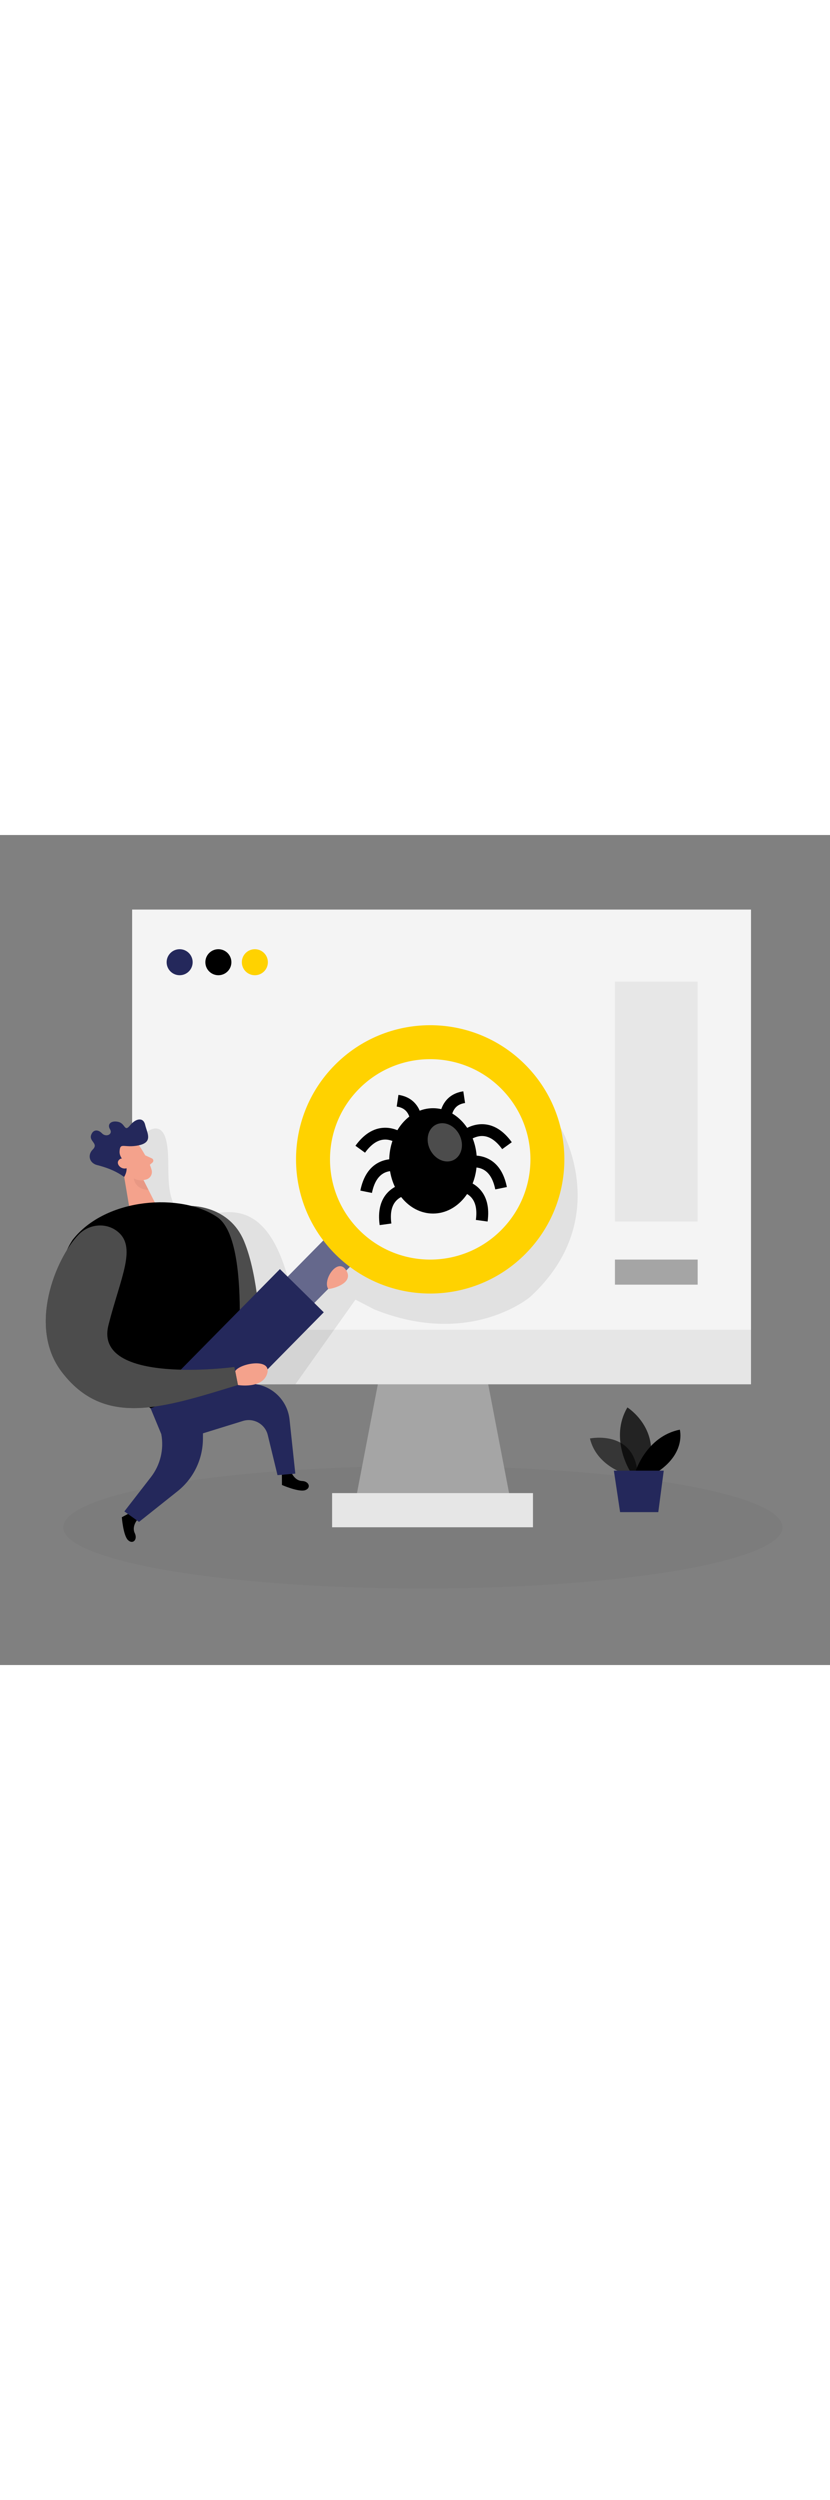 <svg id="_0029_bug_fixed" xmlns="http://www.w3.org/2000/svg" viewBox="0 0 500 500" data-imageid="bug-fixing-71" imageName="Bug Fixing" class="illustrations_image" style="width: 166px;"><rect x="0" y="0" width="500" height="500" fill="#808080" stroke="none"/><defs><style>.cls-1_bug-fixing-71{fill:#f4a28c;}.cls-2_bug-fixing-71{fill:#a5a5a5;}.cls-3_bug-fixing-71{opacity:.03;}.cls-3_bug-fixing-71,.cls-4_bug-fixing-71{fill:#000001;}.cls-5_bug-fixing-71,.cls-6_bug-fixing-71{fill:#fff;}.cls-5_bug-fixing-71,.cls-7_bug-fixing-71{opacity:.3;}.cls-6_bug-fixing-71{opacity:.56;}.cls-8_bug-fixing-71{fill:#e6e6e6;}.cls-9_bug-fixing-71{fill:#ce8172;opacity:.31;}.cls-10_bug-fixing-71{opacity:.58;}.cls-10_bug-fixing-71,.cls-11_bug-fixing-71,.cls-12_bug-fixing-71{fill:#68e1fd;}.cls-7_bug-fixing-71{fill:#c9c9c9;}.cls-13_bug-fixing-71{fill:#24285b;}.cls-4_bug-fixing-71{opacity:.08;}.cls-11_bug-fixing-71{opacity:.73;}.cls-14_bug-fixing-71{fill:#ffd200;}</style></defs><ellipse id="sd_bug-fixing-71" class="cls-3_bug-fixing-71" cx="254.76" cy="417.02" rx="216.65" ry="36.88"/><g id="monitor_bug-fixing-71"><polygon class="cls-2_bug-fixing-71" points="232.68 304.5 213.11 406.53 308.61 406.53 289.03 304.5 232.68 304.5"/><path class="cls-8_bug-fixing-71" d="m79.6,44.93h372.81v285.97H88.41c-4.86,0-8.81-3.95-8.81-8.81V44.93h0Z"/><rect class="cls-8_bug-fixing-71" x="200.06" y="396.44" width="121.01" height="20.58"/><rect class="cls-6_bug-fixing-71" x="79.6" y="44.93" width="372.81" height="253.1"/><path class="cls-4_bug-fixing-71" d="m88.71,178.74s8.97-7.34,11.67,6.42c2.69,13.76-2.14,31.06,7.84,42.88,9.98,11.81,46.56-26.79,65.05,38.04l7.47,7.36,26.14-22.03,39.88,15.18,65.41-13.1,16.61-68.89,8.94-8.25s32.48,54.9-18.18,101.76c0,0-35.98,30.98-93.96,7.71l-11.44-5.93-36.21,51.02-30.06-.36-27.29-44.72-35.11-68.22-4.86-38.2,8.11-.66Z"/><circle class="cls-13_bug-fixing-71" cx="108.22" cy="76.63" r="7.84"/><circle class="cls-12_bug-fixing-71 targetColor" cx="131.55" cy="76.63" r="7.84" style="fill: rgb(0, 0, 0);"/><circle class="cls-14_bug-fixing-71" cx="153.53" cy="76.63" r="7.84"/><rect class="cls-2_bug-fixing-71" x="370.45" y="255.76" width="49.83" height="15.11"/><rect class="cls-7_bug-fixing-71" x="370.45" y="88.3" width="49.83" height="144.54"/></g><g id="plant_bug-fixing-71"><path class="cls-10_bug-fixing-71 targetColor" d="m377.42,385.13s-18.04-4.85-22.03-21.6c0,0,27.9-5.76,28.81,23.05l-6.78-1.45Z" style="fill: rgb(0, 0, 0);"/><path class="cls-11_bug-fixing-71 targetColor" d="m379.62,383.33s-12.67-19.85-1.67-38.51c0,0,21.29,13.39,11.96,38.51h-10.29Z" style="fill: rgb(0, 0, 0);"/><path class="cls-12_bug-fixing-71 targetColor" d="m382.87,383.33s6.56-21.05,26.65-25.11c0,0,3.83,13.63-12.92,25.11h-13.74Z" style="fill: rgb(0, 0, 0);"/><polygon class="cls-13_bug-fixing-71" points="369.8 382.91 373.55 407.89 396.56 407.89 399.85 382.91 369.8 382.91"/></g><g id="person_bug-fixing-71"><path class="cls-12_bug-fixing-71 targetColor" d="m82.49,412.8s-3.19,3.89-1.31,7.75c1.88,3.86-1.14,6.97-4.04,4.22-2.91-2.75-3.75-13.8-3.75-13.8l5.45-2.93,3.66,4.76Z" style="fill: rgb(0, 0, 0);"/><path class="cls-12_bug-fixing-71 targetColor" d="m115.46,223.5s22.61-.26,31.51,21.09c8.9,21.35,9.79,55.46,9.79,55.46l40.95-26.67-46.24,44.87-18.44-23.54-17.57-71.21Z" style="fill: rgb(0, 0, 0);"/><path class="cls-5_bug-fixing-71" d="m115.46,223.5s22.61-.26,31.51,21.09c8.9,21.35,9.79,55.46,9.79,55.46l40.95-26.67-46.24,44.87-18.44-23.54-17.57-71.21Z"/><path class="cls-12_bug-fixing-71 targetColor" d="m175.72,384.36s1.95,4.64,6.24,4.78,5.63,4.26,1.84,5.55c-3.79,1.29-13.95-3.14-13.95-3.14l-.04-6.18,5.91-1.01Z" style="fill: rgb(0, 0, 0);"/><path class="cls-1_bug-fixing-71" d="m84.4,187.92s5.27,7.7,6.94,13.86c.68,2.5-.82,5.11-3.33,5.75-3.11.8-7.55.97-10.87-2.81l-6.43-5.73s-3.9-3.73-1.18-9.61c2.73-5.88,11.9-6.3,14.87-1.45Z"/><polygon class="cls-1_bug-fixing-71" points="73.61 198.77 77.87 224.16 95.09 224.95 85.07 205.12 73.61 198.77"/><path class="cls-1_bug-fixing-71" d="m87.47,192.95l4.03,1.86c1,.46,1.17,1.8.34,2.5l-2.78,2.34-1.59-6.69Z"/><path class="cls-9_bug-fixing-71" d="m86.57,208.1s-3.61.25-5.97-1.26c0,0,.49,6.68,8.84,6.94l-2.87-5.68Z"/><path class="cls-12_bug-fixing-71 targetColor" d="m43.68,243.97c19.94-25.78,65.69-28.56,87.26-13.74,21.27,14.61,11.06,101.03,11.06,101.03l-51.26,14.13s-76.09-57.67-47.05-101.42Z" style="fill: rgb(0, 0, 0);"/><path class="cls-13_bug-fixing-71" d="m90.74,345.4l6.42,15.5c1.71,9.15-.57,18.59-6.27,25.94l-15.97,20.62,8.83,6.32,23.2-18.47c9.62-7.66,15.24-19.26,15.3-31.55l.04-7.94,8.59-20.54-40.14,10.13Z"/><path class="cls-4_bug-fixing-71" d="m67.06,236.6s24.62,9.91,22.38,35.23c-2.24,25.32,5.28,40.99,44.89,39.48l-6.34,23.73-37.25,10.35h0c-12.55-12.27-23.55-26.04-32.73-41l-2.41-3.92,11.65-33.55-.19-30.32Z"/><path class="cls-13_bug-fixing-71" d="m90.74,345.4l23.94,17.38,31.65-9.8c6.52-2.02,13.39,1.88,14.99,8.51l5.85,24.12,10.73-.91-3.47-32.58c-1.3-12.15-11.46-21.41-23.68-21.58h0c-16.1-.22-32.07,2.93-46.88,9.24l-13.15,5.61Z"/><path class="cls-13_bug-fixing-71" d="m74.82,205.98l-1.62-1.07c-4.52-3-9.65-4.8-14.91-6.14-.54-.14-1.13-.38-1.75-.77-3.13-1.95-3.32-5.89-.7-8.49,3.75-3.72-2.23-4.85-.97-8.71,1.11-3.39,4.09-3.66,6.56-1.09s6.73.6,4.85-2.44c-1.93-3.11.74-5.49,5.04-4.45,4.3,1.04,3.54,6.38,7.03,2.08,3.5-4.3,8.03-5.04,9.1-.3,1.07,4.75,5.02,10.43-3.85,12.33-8.87,1.9-11.25-2.21-11.56,3.71-.3,5.54,7.34,7.08,2.77,15.34Z"/><path class="cls-1_bug-fixing-71" d="m76.7,196.17s-3.35-2.84-5.27-.14c-1.93,2.7,2.88,6.82,6.29,3.86l-1.02-3.71Z"/><rect class="cls-13_bug-fixing-71" x="174.83" y="229.63" width="22.54" height="78.95" transform="translate(242.44 -53.2) rotate(44.58)"/><rect class="cls-5_bug-fixing-71" x="174.83" y="229.63" width="22.54" height="78.95" transform="translate(242.44 -53.2) rotate(44.58)"/><rect class="cls-13_bug-fixing-71" x="132.26" y="261.79" width="37.09" height="88.38" transform="translate(258.17 -17.81) rotate(44.58)"/><path class="cls-14_bug-fixing-71" d="m315.89,137.83c-31.79-31.33-82.96-30.96-114.3.83-31.33,31.79-30.96,82.96.83,114.3,31.79,31.33,82.96,30.96,114.3-.83,31.33-31.79,30.96-82.96-.83-114.3Zm-99.1,100.56c-23.75-23.4-24.03-61.62-.62-85.37,23.4-23.75,61.62-24.03,85.37-.62,23.75,23.4,24.03,61.62.62,85.37-23.4,23.75-61.62,24.03-85.37.62Z"/><path class="cls-1_bug-fixing-71" d="m141.68,322.95l1.65,8.38s14.91,2.52,17.65-7c2.74-9.52-16.46-6.15-19.3-1.37Z"/><path class="cls-12_bug-fixing-71 targetColor" d="m70.41,238.54c-7.06-5.31-17.05-4.07-23.16,2.31-13.74,14.35-30.61,55.4-10.18,82.41,25.58,33.81,60.59,22.02,106.26,8.07l-2.14-10.87s-85.16,11.46-75.84-25.29c7.38-29.09,17.47-47.29,5.07-56.62Z" style="fill: rgb(0, 0, 0);"/><path class="cls-5_bug-fixing-71" d="m70.41,238.54c-7.06-5.31-17.05-4.07-23.16,2.31-13.74,14.35-30.61,55.4-10.18,82.41,25.58,33.81,60.59,22.02,106.26,8.07l-2.14-10.87s-85.16,11.46-75.84-25.29c7.38-29.09,17.47-47.29,5.07-56.62Z"/><path class="cls-1_bug-fixing-71" d="m197.71,273.38c.35.52,16.03-2.71,10.9-11.06-5.13-8.35-14.43,5.74-10.9,11.06Z"/><path class="cls-12_bug-fixing-71 targetColor" d="m254.28,178.74l-7.02-1.16c.01-.06.98-6.46-2.03-10.57-1.39-1.89-3.43-3.01-6.25-3.43l1.05-7.04c4.75.71,8.45,2.83,10.98,6.31,4.77,6.55,3.34,15.51,3.28,15.89Z" style="fill: rgb(0, 0, 0);"/><path class="cls-12_bug-fixing-71 targetColor" d="m219.89,191.37l-5.77-4.17c5-6.91,10.77-10.56,17.14-10.84,10.17-.45,17.52,7.98,17.83,8.34l-5.37,4.67c-.05-.06-5.55-6.25-12.18-5.9-4.08.19-7.99,2.85-11.65,7.9Z" style="fill: rgb(0, 0, 0);"/><path class="cls-12_bug-fixing-71 targetColor" d="m224.06,215.61l-6.98-1.41c1.69-8.36,5.43-14.07,11.11-16.96,9-4.58,19.25.01,19.68.21l-2.96,6.47,1.48-3.24-1.47,3.24c-.07-.03-7.62-3.36-13.53-.33-3.63,1.86-6.1,5.91-7.33,12.01Z" style="fill: rgb(0, 0, 0);"/><path class="cls-12_bug-fixing-71 targetColor" d="m228.71,234.98c-1.16-8.45.48-15.07,4.89-19.68,6.99-7.29,18.18-6.34,18.65-6.29l-.65,7.09c-.08,0-8.3-.66-12.88,4.16-2.81,2.96-3.81,7.59-2.96,13.76l-7.05.97Z" style="fill: rgb(0, 0, 0);"/><path class="cls-12_bug-fixing-71 targetColor" d="m264.84,176.6c-.06-.38-1.49-9.34,3.28-15.89,2.53-3.48,6.22-5.6,10.98-6.31l1.05,7.04c-2.82.42-4.87,1.54-6.25,3.43-3.01,4.11-2.04,10.5-2.03,10.57l-7.02,1.16Z" style="fill: rgb(0, 0, 0);"/><path class="cls-12_bug-fixing-71 targetColor" d="m302.53,189.23c-3.65-5.05-7.57-7.71-11.65-7.9-6.57-.31-12.13,5.84-12.18,5.9l-5.37-4.67c.31-.36,7.7-8.8,17.83-8.34,6.37.28,12.14,3.93,17.14,10.84l-5.77,4.17Z" style="fill: rgb(0, 0, 0);"/><path class="cls-12_bug-fixing-71 targetColor" d="m298.36,213.47c-1.24-6.13-3.72-10.17-7.36-12.03-5.87-2.99-13.41.3-13.49.34l-2.96-6.47c.43-.2,10.68-4.79,19.68-.21,5.68,2.89,9.42,8.6,11.11,16.96l-6.98,1.41Z" style="fill: rgb(0, 0, 0);"/><path class="cls-12_bug-fixing-71 targetColor" d="m293.72,232.84l-7.05-.97c.85-6.19-.15-10.83-2.98-13.78-4.56-4.76-12.76-4.14-12.84-4.13l-.66-7.09c.47-.05,11.66-1,18.65,6.29,4.41,4.6,6.06,11.22,4.89,19.68Z" style="fill: rgb(0, 0, 0);"/><path class="cls-4_bug-fixing-71" d="m254.28,178.74l-7.02-1.16c.01-.06.98-6.46-2.03-10.57-1.39-1.89-3.43-3.01-6.25-3.43l1.05-7.04c4.75.71,8.45,2.83,10.98,6.31,4.77,6.55,3.34,15.51,3.28,15.89Z"/><path class="cls-4_bug-fixing-71" d="m219.89,191.37l-5.77-4.17c5-6.91,10.77-10.56,17.14-10.84,10.17-.45,17.52,7.98,17.83,8.34l-5.37,4.67c-.05-.06-5.55-6.25-12.18-5.9-4.08.19-7.99,2.85-11.65,7.9Z"/><path class="cls-4_bug-fixing-71" d="m224.06,215.61l-6.98-1.41c1.69-8.36,5.43-14.07,11.11-16.96,9-4.58,19.25.01,19.68.21l-2.96,6.47,1.48-3.24-1.47,3.24c-.07-.03-7.62-3.36-13.53-.33-3.63,1.86-6.1,5.91-7.33,12.01Z"/><path class="cls-4_bug-fixing-71" d="m228.71,234.98c-1.16-8.45.48-15.07,4.89-19.68,6.99-7.29,18.18-6.34,18.65-6.29l-.65,7.09c-.08,0-8.3-.66-12.88,4.16-2.81,2.96-3.81,7.59-2.96,13.76l-7.05.97Z"/><path class="cls-4_bug-fixing-71" d="m264.84,176.6c-.06-.38-1.49-9.34,3.28-15.89,2.53-3.48,6.22-5.6,10.98-6.31l1.05,7.04c-2.82.42-4.87,1.54-6.25,3.43-3.01,4.11-2.04,10.5-2.03,10.57l-7.02,1.16Z"/><path class="cls-4_bug-fixing-71" d="m302.53,189.23c-3.65-5.05-7.57-7.71-11.65-7.9-6.57-.31-12.13,5.84-12.18,5.9l-5.37-4.67c.31-.36,7.7-8.8,17.83-8.34,6.37.28,12.14,3.93,17.14,10.84l-5.77,4.17Z"/><path class="cls-4_bug-fixing-71" d="m298.36,213.47c-1.24-6.13-3.72-10.17-7.36-12.03-5.87-2.99-13.41.3-13.49.34l-2.96-6.47c.43-.2,10.68-4.79,19.68-.21,5.68,2.89,9.42,8.6,11.11,16.96l-6.98,1.41Z"/><path class="cls-4_bug-fixing-71" d="m293.72,232.84l-7.05-.97c.85-6.19-.15-10.83-2.98-13.78-4.56-4.76-12.76-4.14-12.84-4.13l-.66-7.09c.47-.05,11.66-1,18.65,6.29,4.41,4.6,6.06,11.22,4.89,19.68Z"/><ellipse class="cls-12_bug-fixing-71 targetColor" cx="260.86" cy="196.3" rx="26.4" ry="31.73" style="fill: rgb(0, 0, 0);"/><ellipse class="cls-5_bug-fixing-71" cx="267.95" cy="185.15" rx="9.9" ry="11.9" transform="translate(-54.51 139.33) rotate(-26.56)"/></g></svg>